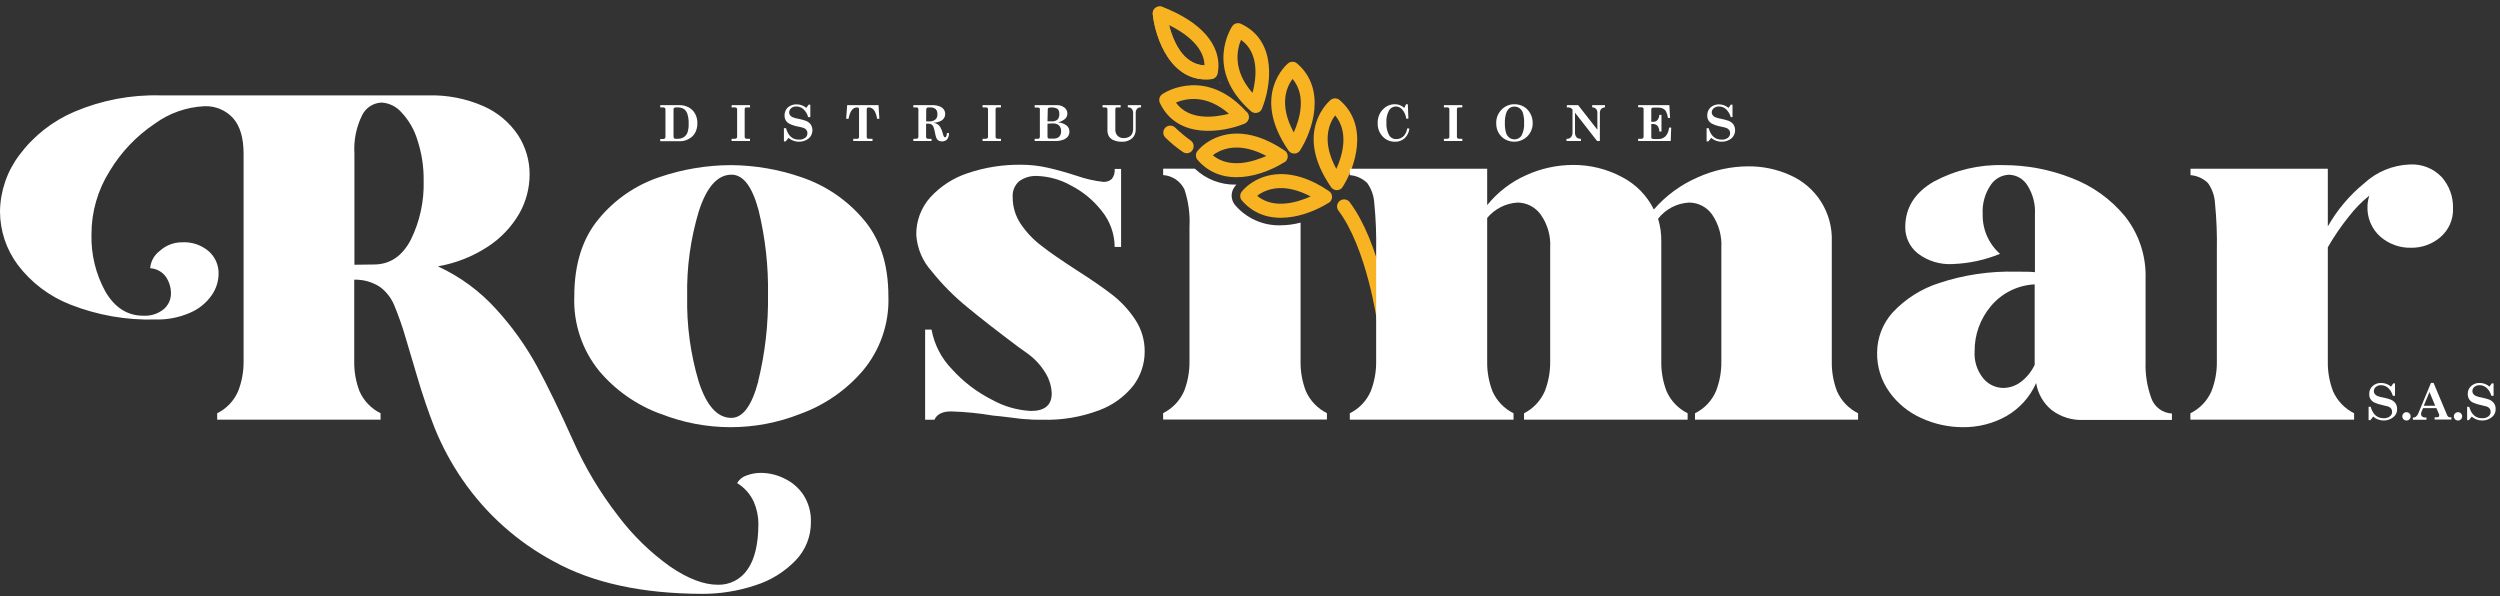 <svg width="390" height="93" viewBox="0 0 390 93" fill="none" xmlns="http://www.w3.org/2000/svg">
<rect x="0" y="0" width="390" height="93" fill="#333333" stroke="none"/>
<path d="M192.68 32C192.34 31.601 192.148 31.097 192.135 30.572C192.123 30.048 192.29 29.536 192.61 29.12C192.61 29.07 192.74 28.96 192.89 28.8H192.78C190.405 28.846 188.108 27.951 186.39 26.31H181.45V27.31C182.15 27.358 182.826 27.589 183.409 27.98C183.991 28.372 184.461 28.91 184.77 29.54C185.397 31.42 185.665 33.401 185.56 35.38V56.38C185.578 57.955 185.296 59.52 184.73 60.99C184.075 62.492 182.914 63.716 181.45 64.45V65.45H207V64.45C205.542 63.726 204.382 62.517 203.72 61.03C203.148 59.548 202.866 57.969 202.89 56.38V34.73C201.851 35.002 200.783 35.143 199.71 35.15C198.378 35.178 197.057 34.91 195.841 34.365C194.625 33.821 193.546 33.013 192.68 32V32Z" fill="white"/>
<path opacity="0.31" d="M189.78 45.24C189.78 54.14 189.02 61.35 189.02 61.35C189.02 61.35 188.26 54.14 188.26 45.24C188.26 36.34 189.02 29.14 189.02 29.14C189.02 29.14 189.78 36.35 189.78 45.24Z" fill="white"/>
<path d="M190.3 12.88L190.25 12.94L190.37 12.99C190.37 12.99 190.37 12.91 190.32 12.87L190.3 12.88Z" fill="white"/>
<path d="M103 16.4H106C106.502 16.394 106.997 16.515 107.44 16.75C107.865 16.977 108.213 17.325 108.44 17.75C108.681 18.195 108.801 18.694 108.79 19.2C108.805 19.706 108.695 20.207 108.47 20.66C108.249 21.089 107.899 21.439 107.47 21.66C107.055 21.905 106.582 22.033 106.1 22.03H103V21.68H103.47C103.565 21.686 103.659 21.653 103.73 21.59C103.785 21.515 103.813 21.423 103.81 21.33V17.08C103.814 17.034 103.808 16.988 103.792 16.945C103.777 16.902 103.752 16.863 103.72 16.83C103.632 16.77 103.526 16.742 103.42 16.75H103V16.4ZM105.76 21.65C106.085 21.653 106.405 21.563 106.68 21.39C106.941 21.215 107.14 20.964 107.25 20.67C107.393 20.218 107.453 19.744 107.43 19.27C107.453 18.752 107.382 18.233 107.22 17.74C107.118 17.431 106.918 17.164 106.65 16.98C106.342 16.818 105.998 16.738 105.65 16.75C105.487 16.736 105.322 16.76 105.17 16.82C105.134 16.845 105.105 16.88 105.088 16.921C105.07 16.962 105.064 17.006 105.07 17.05V21.29C105.063 21.39 105.092 21.489 105.15 21.57C105.184 21.599 105.224 21.621 105.267 21.635C105.31 21.649 105.355 21.654 105.4 21.65H105.76Z" fill="white"/>
<path d="M114.14 16.4H117V16.75H116.49C116.401 16.744 116.313 16.769 116.24 16.82C116.214 16.846 116.194 16.877 116.182 16.912C116.169 16.947 116.165 16.984 116.17 17.02V21.35C116.165 21.39 116.17 21.431 116.184 21.47C116.198 21.508 116.22 21.542 116.25 21.57C116.335 21.627 116.437 21.655 116.54 21.65H117V22H114.13V21.65H114.57C114.683 21.661 114.796 21.633 114.89 21.57C114.924 21.545 114.951 21.511 114.968 21.473C114.986 21.434 114.993 21.392 114.99 21.35V17.06C114.993 17.017 114.986 16.975 114.971 16.935C114.955 16.895 114.931 16.859 114.9 16.83C114.823 16.771 114.727 16.743 114.63 16.75H114.13L114.14 16.4Z" fill="white"/>
<path d="M125.79 16.83L126.14 16.33H126.41V18.27H126.07C125.946 17.789 125.686 17.355 125.32 17.02C125.023 16.755 124.638 16.609 124.24 16.61C123.943 16.596 123.651 16.692 123.42 16.88C123.322 16.959 123.242 17.06 123.189 17.174C123.135 17.288 123.108 17.414 123.11 17.54C123.108 17.686 123.15 17.828 123.23 17.95C123.332 18.093 123.47 18.207 123.63 18.28C123.952 18.409 124.287 18.499 124.63 18.55C125.011 18.623 125.386 18.727 125.75 18.86C126.046 18.98 126.303 19.181 126.49 19.44C126.694 19.773 126.776 20.165 126.723 20.552C126.67 20.938 126.486 21.294 126.2 21.56C125.756 21.933 125.19 22.129 124.61 22.11C124.022 22.108 123.454 21.895 123.01 21.51L122.57 22.06H122.29V20H122.62C122.95 21.19 123.62 21.78 124.62 21.78C124.977 21.808 125.333 21.705 125.62 21.49C125.729 21.407 125.816 21.299 125.875 21.176C125.934 21.052 125.963 20.917 125.96 20.78C125.967 20.601 125.915 20.425 125.81 20.28C125.689 20.126 125.526 20.012 125.34 19.95C125.058 19.862 124.771 19.792 124.48 19.74C124.023 19.657 123.579 19.512 123.16 19.31C122.919 19.194 122.717 19.009 122.58 18.78C122.446 18.546 122.38 18.279 122.39 18.01C122.383 17.777 122.424 17.546 122.512 17.331C122.6 17.116 122.732 16.921 122.9 16.76C123.283 16.432 123.776 16.26 124.28 16.28C124.833 16.279 125.367 16.474 125.79 16.83V16.83Z" fill="white"/>
<path d="M132.16 16.4H137.05L137.18 18.53H136.83C136.778 18.164 136.673 17.807 136.52 17.47C136.422 17.253 136.271 17.064 136.08 16.92C135.918 16.819 135.731 16.764 135.54 16.76C135.451 16.754 135.363 16.779 135.29 16.83C135.262 16.855 135.24 16.886 135.226 16.921C135.212 16.955 135.207 16.993 135.21 17.03V21.37C135.208 21.406 135.213 21.443 135.225 21.477C135.237 21.512 135.255 21.543 135.28 21.57C135.331 21.619 135.399 21.648 135.47 21.65H136.11V22H133.11V21.65H133.72C133.759 21.651 133.797 21.645 133.833 21.631C133.869 21.617 133.902 21.597 133.93 21.57C133.958 21.545 133.98 21.514 133.994 21.48C134.008 21.445 134.013 21.407 134.01 21.37V17.06C134.015 17.018 134.01 16.976 133.996 16.936C133.982 16.896 133.96 16.86 133.93 16.83C133.856 16.78 133.769 16.756 133.68 16.76C133.03 16.76 132.6 17.35 132.37 18.53H132L132.16 16.4Z" fill="white"/>
<path d="M142.48 16.4H145.41C145.805 16.386 146.2 16.451 146.57 16.59C146.839 16.685 147.073 16.859 147.24 17.09C147.379 17.297 147.453 17.541 147.45 17.79C147.451 17.99 147.401 18.187 147.305 18.362C147.209 18.537 147.069 18.684 146.9 18.79C146.507 19.018 146.064 19.145 145.61 19.16C145.846 19.191 146.074 19.27 146.28 19.39C146.454 19.512 146.598 19.673 146.7 19.86C146.876 20.174 147.007 20.51 147.09 20.86C147.117 21.023 147.175 21.179 147.26 21.32C147.276 21.349 147.299 21.374 147.327 21.391C147.355 21.409 147.387 21.419 147.42 21.42C147.593 21.42 147.693 21.2 147.72 20.76H148.05C148.059 21.118 147.95 21.47 147.74 21.76C147.557 21.923 147.328 22.025 147.084 22.052C146.84 22.079 146.594 22.029 146.38 21.91C146.233 21.8 146.118 21.651 146.05 21.48C145.97 21.231 145.907 20.977 145.86 20.72C145.807 20.396 145.724 20.078 145.61 19.77C145.547 19.627 145.447 19.502 145.32 19.41C145.189 19.327 145.035 19.285 144.88 19.29H144.47V21.36C144.465 21.397 144.47 21.436 144.484 21.471C144.498 21.506 144.521 21.536 144.55 21.56C144.584 21.594 144.625 21.62 144.67 21.637C144.714 21.654 144.762 21.662 144.81 21.66H145.32V22H142.48V21.65H142.92C142.967 21.654 143.015 21.648 143.059 21.633C143.104 21.617 143.145 21.592 143.18 21.56C143.211 21.527 143.236 21.488 143.251 21.445C143.267 21.401 143.273 21.356 143.27 21.31V17.09C143.274 17.045 143.269 17 143.255 16.957C143.241 16.914 143.219 16.874 143.19 16.84C143.161 16.809 143.125 16.785 143.085 16.769C143.045 16.754 143.003 16.747 142.96 16.75H142.48V16.4ZM144.48 18.94H144.95C145.312 18.966 145.67 18.851 145.95 18.62C146.057 18.512 146.137 18.381 146.186 18.237C146.234 18.093 146.249 17.941 146.23 17.79C146.243 17.648 146.226 17.505 146.179 17.371C146.133 17.236 146.058 17.113 145.96 17.01C145.691 16.815 145.36 16.726 145.03 16.76C144.79 16.76 144.64 16.76 144.58 16.84C144.52 16.92 144.49 17 144.49 17.18L144.48 18.94Z" fill="white"/>
<path d="M153.28 16.4H156.15V16.75H155.63C155.544 16.746 155.46 16.77 155.39 16.82C155.363 16.845 155.341 16.876 155.327 16.911C155.314 16.946 155.308 16.983 155.31 17.02V21.35C155.307 21.39 155.313 21.431 155.327 21.468C155.341 21.506 155.362 21.541 155.39 21.57C155.479 21.627 155.584 21.655 155.69 21.65H156.15V22H153.28V21.65H153.72C153.833 21.66 153.945 21.631 154.04 21.57C154.071 21.543 154.095 21.509 154.111 21.471C154.126 21.432 154.133 21.391 154.13 21.35V17.06C154.135 16.976 154.106 16.893 154.05 16.83C153.972 16.772 153.877 16.744 153.78 16.75H153.28V16.4Z" fill="white"/>
<path d="M161.41 16.4H164.81C165.255 16.375 165.695 16.509 166.05 16.78C166.194 16.888 166.311 17.029 166.391 17.19C166.471 17.352 166.511 17.53 166.51 17.71C166.512 17.867 166.482 18.024 166.419 18.168C166.357 18.313 166.266 18.443 166.15 18.55C165.834 18.811 165.46 18.992 165.06 19.08C165.553 19.122 166.024 19.303 166.42 19.6C166.551 19.715 166.655 19.856 166.726 20.015C166.797 20.174 166.832 20.346 166.83 20.52C166.837 20.826 166.734 21.124 166.54 21.36C166.345 21.568 166.101 21.723 165.83 21.81C165.442 21.947 165.031 22.011 164.62 22H161.41V21.65H161.93C161.967 21.652 162.004 21.645 162.039 21.632C162.073 21.618 162.104 21.597 162.13 21.57C162.191 21.497 162.222 21.405 162.22 21.31V17C162.218 16.969 162.21 16.939 162.196 16.912C162.182 16.884 162.163 16.86 162.14 16.84C162.051 16.794 161.95 16.773 161.85 16.78H161.41V16.4ZM163.41 18.93H164.04C164.373 18.964 164.707 18.867 164.97 18.66C165.075 18.537 165.154 18.393 165.202 18.239C165.25 18.084 165.266 17.921 165.25 17.76C165.263 17.623 165.247 17.485 165.204 17.354C165.161 17.223 165.092 17.103 165 17C164.699 16.82 164.349 16.74 164 16.77C163.847 16.755 163.693 16.776 163.55 16.83C163.514 16.858 163.485 16.895 163.468 16.937C163.45 16.979 163.444 17.025 163.45 17.07L163.41 18.93ZM163.41 19.29V21.29C163.402 21.379 163.427 21.468 163.48 21.54C163.502 21.566 163.53 21.586 163.561 21.6C163.592 21.614 163.626 21.621 163.66 21.62H164.39C164.697 21.638 164.999 21.533 165.23 21.33C165.336 21.215 165.417 21.079 165.469 20.931C165.52 20.783 165.541 20.626 165.53 20.47C165.542 20.306 165.52 20.141 165.465 19.986C165.41 19.831 165.323 19.689 165.21 19.57C164.947 19.345 164.605 19.234 164.26 19.26L163.41 19.29Z" fill="white"/>
<path d="M172 16.4H174.82V16.75H174.24C174.203 16.749 174.167 16.756 174.134 16.772C174.101 16.788 174.072 16.811 174.05 16.84C174.004 16.911 173.983 16.996 173.99 17.08V20.18C173.975 20.362 173.999 20.545 174.059 20.717C174.12 20.889 174.215 21.047 174.34 21.18C174.471 21.309 174.628 21.407 174.801 21.47C174.973 21.532 175.157 21.556 175.34 21.54C175.623 21.543 175.901 21.474 176.15 21.34C176.345 21.233 176.502 21.069 176.6 20.87C176.72 20.61 176.778 20.326 176.77 20.04V17.66C176.786 17.415 176.711 17.173 176.56 16.98C176.493 16.904 176.41 16.844 176.316 16.804C176.223 16.764 176.121 16.746 176.02 16.75H175.94V16.4H178V16.75H177.86C177.76 16.744 177.66 16.766 177.57 16.811C177.48 16.857 177.405 16.926 177.35 17.01C177.223 17.191 177.16 17.409 177.17 17.63V20.21C177.18 20.468 177.134 20.724 177.036 20.962C176.937 21.201 176.789 21.415 176.6 21.59C176.155 21.958 175.587 22.143 175.01 22.11C174.579 22.122 174.149 22.044 173.75 21.88C173.439 21.761 173.174 21.547 172.99 21.27C172.824 20.964 172.744 20.618 172.76 20.27V17.14C172.76 16.99 172.76 16.89 172.68 16.84C172.639 16.805 172.591 16.778 172.54 16.763C172.488 16.747 172.434 16.743 172.38 16.75H172V16.4Z" fill="white"/>
<path d="M219.08 16.83L219.34 16.27H219.62L219.71 18.51H219.37C219.31 17.983 219.094 17.485 218.75 17.08C218.626 16.936 218.472 16.82 218.3 16.739C218.128 16.658 217.94 16.614 217.75 16.61C217.539 16.613 217.331 16.67 217.148 16.775C216.964 16.88 216.81 17.029 216.7 17.21C216.377 17.792 216.231 18.456 216.28 19.12C216.232 19.834 216.392 20.546 216.74 21.17C216.861 21.342 217.023 21.481 217.212 21.573C217.401 21.666 217.61 21.71 217.82 21.7C218.048 21.703 218.274 21.657 218.482 21.566C218.691 21.474 218.878 21.339 219.03 21.17C219.296 20.847 219.466 20.455 219.52 20.04H219.86C219.812 20.619 219.552 21.161 219.13 21.56C218.719 21.929 218.182 22.126 217.63 22.11C217.27 22.118 216.911 22.05 216.579 21.91C216.246 21.771 215.947 21.563 215.7 21.3C215.438 21.023 215.235 20.696 215.101 20.339C214.967 19.981 214.905 19.601 214.92 19.22C214.902 18.804 214.973 18.389 215.128 18.003C215.283 17.616 215.519 17.268 215.82 16.98C216.298 16.513 216.942 16.254 217.61 16.26C217.866 16.255 218.121 16.299 218.36 16.39C218.621 16.499 218.864 16.647 219.08 16.83V16.83Z" fill="white"/>
<path d="M225.25 16.4H228.12V16.75H227.6C227.514 16.746 227.43 16.77 227.36 16.82C227.333 16.845 227.311 16.876 227.297 16.911C227.284 16.946 227.278 16.983 227.28 17.02V21.35C227.277 21.39 227.283 21.431 227.297 21.468C227.311 21.506 227.332 21.541 227.36 21.57C227.449 21.627 227.554 21.655 227.66 21.65H228.12V22H225.25V21.65H225.69C225.803 21.66 225.915 21.631 226.01 21.57C226.041 21.543 226.065 21.509 226.081 21.471C226.096 21.432 226.103 21.391 226.1 21.35V17.06C226.105 16.976 226.076 16.893 226.02 16.83C225.942 16.772 225.847 16.744 225.75 16.75H225.25V16.4Z" fill="white"/>
<path d="M236.26 16.26C236.772 16.257 237.275 16.388 237.72 16.64C238.141 16.895 238.486 17.257 238.72 17.69C238.975 18.141 239.106 18.652 239.1 19.17C239.11 19.558 239.042 19.944 238.899 20.305C238.757 20.666 238.543 20.994 238.27 21.27C237.817 21.716 237.232 22.002 236.602 22.085C235.972 22.168 235.333 22.043 234.78 21.73C234.367 21.488 234.022 21.143 233.78 20.73C233.526 20.268 233.398 19.747 233.41 19.22C233.398 18.833 233.465 18.447 233.606 18.086C233.747 17.726 233.959 17.397 234.23 17.12C234.489 16.842 234.804 16.622 235.154 16.474C235.503 16.326 235.88 16.253 236.26 16.26V16.26ZM236.26 16.63C235.981 16.623 235.707 16.708 235.48 16.87C235.233 17.08 235.052 17.358 234.96 17.67C234.811 18.162 234.744 18.676 234.76 19.19C234.741 19.706 234.801 20.222 234.94 20.72C235.035 21.024 235.22 21.292 235.47 21.49C235.704 21.655 235.984 21.743 236.27 21.74C236.484 21.742 236.696 21.69 236.885 21.589C237.073 21.488 237.234 21.34 237.35 21.16C237.672 20.545 237.814 19.852 237.76 19.16C237.782 18.65 237.721 18.14 237.58 17.65C237.492 17.348 237.31 17.082 237.06 16.89C236.833 16.724 236.561 16.633 236.28 16.63H236.26Z" fill="white"/>
<path d="M244.45 16.4H246.19L249.19 20.24V17.63C249.212 17.403 249.143 17.177 249 17C248.834 16.837 248.612 16.744 248.38 16.74V16.4H250.38V16.75C250.151 16.757 249.934 16.85 249.77 17.01C249.635 17.188 249.568 17.407 249.58 17.63V22H249.15L245.7 17.58V20.64C245.676 20.918 245.762 21.195 245.94 21.41C246.017 21.488 246.109 21.549 246.211 21.59C246.312 21.632 246.421 21.652 246.53 21.65H246.63V22H244.37V21.65H244.52C244.628 21.65 244.734 21.626 244.831 21.58C244.928 21.533 245.013 21.465 245.08 21.38C245.238 21.19 245.32 20.947 245.31 20.7V17.09C245.237 16.985 245.14 16.899 245.027 16.84C244.914 16.781 244.788 16.75 244.66 16.75H244.41L244.45 16.4Z" fill="white"/>
<path d="M255.55 16.4H260.42L260.53 18.4H260.2C260.154 18.054 260.056 17.717 259.91 17.4C259.801 17.207 259.637 17.051 259.44 16.95C259.211 16.833 258.956 16.778 258.7 16.79H257.93C257.838 16.786 257.747 16.811 257.67 16.86C257.645 16.887 257.626 16.919 257.614 16.953C257.602 16.987 257.597 17.024 257.6 17.06V19H257.86C257.987 19.01 258.114 18.992 258.234 18.947C258.353 18.902 258.461 18.831 258.55 18.74C258.744 18.511 258.85 18.22 258.85 17.92H259.19V20.52H258.85C258.865 20.192 258.762 19.869 258.56 19.61C258.46 19.516 258.342 19.444 258.213 19.397C258.084 19.351 257.947 19.331 257.81 19.34H257.6V21.41C257.595 21.447 257.599 21.483 257.612 21.518C257.624 21.553 257.644 21.584 257.67 21.61C257.778 21.667 257.898 21.694 258.02 21.69H258.7C258.908 21.697 259.116 21.662 259.31 21.586C259.504 21.51 259.681 21.396 259.83 21.25C260.151 20.874 260.341 20.404 260.37 19.91H260.71L260.63 22H255.55V21.65H256.05C256.145 21.656 256.238 21.623 256.31 21.56C256.34 21.53 256.364 21.494 256.38 21.455C256.395 21.415 256.402 21.373 256.4 21.33V17C256.403 16.962 256.396 16.924 256.38 16.889C256.364 16.854 256.34 16.823 256.31 16.8C256.212 16.747 256.101 16.723 255.99 16.73H255.55V16.4Z" fill="white"/>
<path d="M269.65 16.83L270 16.33H270.27V18.27H270C269.869 17.793 269.609 17.36 269.25 17.02C268.953 16.755 268.568 16.609 268.17 16.61C267.873 16.596 267.581 16.692 267.35 16.88C267.25 16.959 267.17 17.059 267.114 17.173C267.059 17.288 267.03 17.413 267.03 17.54C267.032 17.686 267.077 17.829 267.16 17.95C267.262 18.093 267.4 18.207 267.56 18.28C267.882 18.408 268.217 18.499 268.56 18.55C268.944 18.622 269.322 18.726 269.69 18.86C269.985 18.983 270.24 19.183 270.43 19.44C270.634 19.773 270.716 20.165 270.663 20.552C270.61 20.938 270.426 21.294 270.14 21.56C269.696 21.933 269.13 22.129 268.55 22.11C267.962 22.11 267.393 21.897 266.95 21.51L266.51 22.06H266.23V20H266.56C266.89 21.19 267.56 21.78 268.56 21.78C268.917 21.808 269.273 21.705 269.56 21.49C269.668 21.407 269.756 21.299 269.815 21.176C269.874 21.052 269.903 20.917 269.9 20.78C269.907 20.601 269.854 20.425 269.75 20.28C269.629 20.126 269.466 20.012 269.28 19.95C268.998 19.863 268.711 19.793 268.42 19.74C267.963 19.657 267.519 19.512 267.1 19.31C266.859 19.194 266.657 19.009 266.52 18.78C266.386 18.546 266.32 18.279 266.33 18.01C266.323 17.777 266.364 17.546 266.452 17.331C266.54 17.116 266.672 16.921 266.84 16.76C267.223 16.432 267.716 16.26 268.22 16.28C268.745 16.298 269.249 16.491 269.65 16.83V16.83Z" fill="white"/>
<path d="M86.44 87.61C80.726 84.563 75.829 80.186 72.16 74.85C70.436 72.347 68.987 69.665 67.84 66.85C66.827 64.283 65.88 61.497 65 58.49L64.49 56.76L63.37 53C62.846 51.163 62.218 49.356 61.49 47.59C61.017 46.459 60.247 45.477 59.26 44.75C58.071 43.981 56.676 43.59 55.26 43.63V56.4C55.236 57.989 55.518 59.568 56.09 61.05C56.752 62.537 57.912 63.746 59.37 64.47V65.47H33.88V64.47C35.352 63.741 36.514 62.51 37.16 61C37.728 59.534 38.013 57.973 38 56.4V24C38 21.5 37.447 19.637 36.34 18.41C35.774 17.796 35.081 17.312 34.309 16.995C33.537 16.677 32.704 16.532 31.87 16.57C29.075 16.707 26.381 17.66 24.12 19.31C21.276 21.221 18.886 23.734 17.12 26.67C15.254 29.623 14.265 33.046 14.27 36.54C14.183 39.683 14.943 42.792 16.47 45.54C17.94 48.02 19.9 49.25 22.35 49.25C23.494 49.322 24.624 48.965 25.52 48.25C25.888 47.943 26.183 47.557 26.382 47.121C26.581 46.685 26.679 46.209 26.67 45.73C26.664 44.845 26.404 43.981 25.92 43.24C25.64 42.832 25.269 42.493 24.838 42.251C24.406 42.008 23.924 41.868 23.43 41.84C23.471 41.306 23.627 40.787 23.887 40.319C24.148 39.851 24.507 39.446 24.94 39.13C25.885 38.268 27.12 37.793 28.4 37.8C29.924 37.709 31.423 38.215 32.58 39.21C33.07 39.648 33.459 40.187 33.722 40.789C33.984 41.391 34.113 42.043 34.1 42.7C34.089 43.916 33.705 45.099 33 46.09C32.156 47.284 30.996 48.219 29.65 48.79C27.946 49.534 26.099 49.892 24.24 49.84C19.694 49.967 15.17 49.171 10.94 47.5C7.694 46.227 4.863 44.081 2.76 41.3C0.977 38.899 0.01 35.99 0 33C0.039 29.826 1.09 26.746 3 24.21C5.215 21.224 8.188 18.883 11.61 17.43C15.839 15.63 20.405 14.76 25 14.88H66.76C69.743 14.792 72.708 15.37 75.44 16.57C77.62 17.531 79.483 19.091 80.81 21.07C81.997 22.894 82.626 25.024 82.62 27.2C82.62 29.349 82.062 31.462 81 33.33C79.793 35.407 78.114 37.171 76.1 38.48C73.741 40.025 71.089 41.07 68.31 41.55C71.757 43.135 74.847 45.404 77.39 48.22C79.852 50.91 81.984 53.884 83.74 57.08C85.42 60.18 87.317 64.087 89.43 68.8C91.287 72.96 93.637 76.881 96.43 80.48C98.722 83.528 101.471 86.203 104.58 88.41C107.34 90.283 109.8 91.22 111.96 91.22C112.873 91.249 113.779 91.046 114.592 90.63C115.405 90.213 116.1 89.598 116.61 88.84C117.737 87.247 118.303 84.867 118.31 81.7C118.304 80.523 118.059 79.359 117.59 78.28C117.036 77.068 116.13 76.051 114.99 75.36C115.319 74.794 115.847 74.37 116.47 74.17C117.195 73.897 117.965 73.761 118.74 73.77C119.994 73.783 121.228 74.081 122.35 74.64C123.571 75.209 124.609 76.106 125.35 77.23C126.143 78.477 126.544 79.933 126.5 81.41C126.531 83.644 125.68 85.8 124.13 87.41C122.386 89.218 120.217 90.559 117.82 91.31C115.134 92.204 112.321 92.653 109.49 92.64C100.137 92.607 92.453 90.93 86.44 87.61ZM58.32 41.26C60.82 41.26 62.743 39.973 64.09 37.4C65.492 34.544 66.178 31.39 66.09 28.21C66.123 26.019 65.784 23.838 65.09 21.76C64.6 20.172 63.752 18.718 62.61 17.51C61.831 16.621 60.73 16.078 59.55 16C58.904 16.02 58.276 16.216 57.734 16.569C57.193 16.922 56.759 17.417 56.48 18C55.564 19.861 55.154 21.93 55.29 24V41.3L58.32 41.26Z" fill="white"/>
<path d="M103 64.55C99.303 63.188 96.023 60.889 93.48 57.88C90.809 54.599 89.426 50.457 89.59 46.23C89.59 41.19 90.877 37.143 93.45 34.09C95.921 31.107 99.177 28.873 102.85 27.64C106.449 26.406 110.225 25.77 114.03 25.76C117.765 25.785 121.47 26.42 125 27.64C128.719 28.888 132.032 31.116 134.59 34.09C137.257 37.137 138.59 41.183 138.59 46.23C138.74 50.462 137.315 54.599 134.59 57.84C131.986 60.872 128.646 63.183 124.89 64.55C117.877 67.337 110.063 67.337 103.05 64.55H103ZM118.28 59.46C119.361 55.057 119.875 50.533 119.81 46C119.886 41.555 119.392 37.119 118.34 32.8C117.347 29.1 115.94 27.25 114.12 27.25C111.96 27.25 110.26 29.13 109.04 32.88C107.729 37.199 107.108 41.697 107.2 46.21C107.103 50.72 107.71 55.217 109 59.54C110.22 63.31 111.92 65.19 114.08 65.19C115.887 65.19 117.293 63.28 118.3 59.46H118.28Z" fill="white"/>
<path d="M144.32 51.42H145.32C145.748 53.761 146.866 55.92 148.53 57.62C150.289 59.564 152.39 61.167 154.73 62.35C156.599 63.395 158.682 63.997 160.82 64.11C162.98 64.11 164.07 63.2 164.07 61.37C164.024 60.264 163.701 59.188 163.13 58.24C162.373 56.967 161.349 55.872 160.13 55.03L158.91 54.16C155.643 51.713 152.977 49.637 150.91 47.93C148.867 46.269 147.006 44.395 145.36 42.34C143.933 40.772 143.079 38.766 142.94 36.65C142.904 34.483 143.69 32.382 145.14 30.77C146.737 29.03 148.755 27.732 151 27C153.683 26.098 156.5 25.659 159.33 25.7C160.723 25.702 162.112 25.86 163.47 26.17C164.84 26.48 166.34 26.9 167.98 27.43C169.31 27.897 170.689 28.212 172.09 28.37C172.338 28.391 172.588 28.36 172.824 28.279C173.06 28.198 173.277 28.069 173.46 27.9C173.79 27.454 173.943 26.902 173.89 26.35H174.89V38.52H173.89C173.875 36.484 173.17 34.514 171.89 32.93C170.592 31.259 168.943 29.893 167.06 28.93C165.438 28.018 163.62 27.51 161.76 27.45C160.766 27.403 159.785 27.696 158.98 28.28C158.633 28.588 158.362 28.972 158.188 29.402C158.015 29.833 157.943 30.297 157.98 30.76C157.968 32.273 158.422 33.753 159.28 35C160.169 36.301 161.267 37.447 162.53 38.39C163.8 39.39 165.53 40.57 167.82 42.06C170.233 43.6 172.133 44.91 173.52 45.99C174.912 47.074 176.118 48.378 177.09 49.85C178.073 51.331 178.589 53.073 178.57 54.85C178.575 56.763 177.953 58.624 176.8 60.15C175.41 61.898 173.566 63.23 171.47 64C168.648 65.066 165.645 65.569 162.63 65.48C161.63 65.48 160.95 65.48 160.47 65.41C159.7 65.41 158.73 65.27 157.55 65.12C156.37 64.97 155.5 64.88 154.92 64.83C152.751 64.461 150.559 64.244 148.36 64.18C147.01 64.18 146.15 64.62 145.77 65.48H144.32V51.42Z" fill="white"/>
<path d="M299.75 65.23C297.749 64.345 296.023 62.939 294.75 61.16C293.462 59.368 292.788 57.207 292.83 55C292.845 52.696 293.702 50.476 295.24 48.76C297.23 46.624 299.738 45.036 302.52 44.15C306.365 42.877 310.401 42.278 314.45 42.38C315.75 42.38 316.74 42.38 317.45 42.46V33.46C317.547 31.849 317.131 30.249 316.26 28.89C315.956 28.404 315.537 28.001 315.04 27.717C314.543 27.432 313.983 27.275 313.41 27.26C312.834 27.28 312.272 27.439 311.77 27.722C311.269 28.006 310.843 28.407 310.53 28.89C309.638 30.215 309.206 31.796 309.3 33.39C309.269 34.56 309.494 35.722 309.961 36.795C310.427 37.868 311.123 38.825 312 39.6C309.662 40.558 307.174 41.096 304.65 41.19C302.683 41.316 300.737 40.726 299.17 39.53C298.554 39.038 298.058 38.413 297.72 37.7C297.382 36.988 297.211 36.208 297.22 35.42C297.22 32.42 298.71 30.03 301.69 28.32C305.032 26.523 308.788 25.64 312.58 25.76C316.194 25.759 319.776 26.438 323.14 27.76C326.386 28.987 329.257 31.038 331.47 33.71C333.669 36.467 334.817 39.915 334.71 43.44V56.44C334.64 58.377 334.945 60.309 335.61 62.13C335.85 62.799 336.283 63.383 336.854 63.806C337.426 64.23 338.11 64.475 338.82 64.51V65.51H325.05C323.253 65.597 321.483 65.049 320.05 63.96C318.76 62.898 317.903 61.4 317.64 59.75C316.683 61.92 315.057 63.728 313 64.91C310.943 66.064 308.619 66.661 306.26 66.64C304.013 66.648 301.792 66.167 299.75 65.23ZM317.41 44.36C316.093 44.424 314.804 44.761 313.625 45.349C312.446 45.938 311.402 46.766 310.56 47.78C308.915 49.74 308.022 52.221 308.04 54.78C307.938 56.304 308.412 57.81 309.37 59C309.748 59.47 310.226 59.85 310.769 60.112C311.312 60.375 311.907 60.514 312.51 60.52C313.501 60.511 314.462 60.181 315.25 59.58C316.176 58.879 316.918 57.962 317.41 56.91V44.36Z" fill="white"/>
<path d="M341.7 64.47C343.179 63.744 344.35 62.514 345 61C345.571 59.531 345.853 57.966 345.83 56.39V39C345.876 36.566 345.779 34.132 345.54 31.71C345.48 30.569 345.094 29.469 344.43 28.54C343.694 27.833 342.737 27.402 341.72 27.32V26.32H363.14V35.32C364.601 32.739 366.531 30.453 368.83 28.58C370.763 26.8 373.265 25.765 375.89 25.66C376.827 25.599 377.767 25.747 378.64 26.093C379.513 26.439 380.299 26.974 380.94 27.66C382.095 28.988 382.712 30.7 382.67 32.46C382.708 33.317 382.55 34.17 382.209 34.957C381.867 35.744 381.352 36.442 380.7 37C379.418 38.097 377.777 38.684 376.09 38.65C374.344 38.683 372.648 38.066 371.33 36.92C370.654 36.318 370.123 35.571 369.776 34.734C369.43 33.898 369.278 32.994 369.33 32.09C369.351 31.552 369.448 31.02 369.62 30.51C368.421 31.469 367.343 32.57 366.41 33.79C365.194 35.297 364.1 36.898 363.14 38.58V56.4C363.113 57.988 363.391 59.567 363.96 61.05C364.623 62.537 365.782 63.746 367.24 64.47V65.47H341.7V64.47Z" fill="white"/>
<g opacity="0.31">
<path opacity="0.31" d="M370.57 35.36C371.888 36.285 373.483 36.733 375.09 36.63C376.584 36.573 378.007 35.972 379.09 34.94C379.597 34.412 379.986 33.782 380.233 33.093C380.479 32.404 380.577 31.67 380.52 30.94C380.506 29.334 379.921 27.785 378.87 26.57C379.641 27.011 380.298 27.628 380.788 28.369C381.278 29.111 381.587 29.957 381.69 30.84C381.834 31.752 381.793 32.684 381.57 33.58C381.318 34.495 380.832 35.329 380.16 36C379.487 36.642 378.685 37.134 377.807 37.441C376.93 37.748 375.996 37.863 375.07 37.78C374.187 37.738 373.324 37.499 372.545 37.08C371.767 36.662 371.092 36.074 370.57 35.36V35.36Z" fill="white"/>
</g>
<path opacity="0.31" d="M42.12 40.57C42.12 52.02 41.12 61.3 41.12 61.3C41.12 61.3 40.12 52.02 40.12 40.57C40.12 29.12 41.12 19.84 41.12 19.84C41.12 19.84 42.12 29.12 42.12 40.57Z" fill="white"/>
<path opacity="0.31" d="M134.86 45.51C134.86 55.11 124.86 60.93 124.86 60.93C124.86 60.93 132.86 54.48 132.86 45.51C132.86 36.54 124.86 30.09 124.86 30.09C124.86 30.09 134.86 35.92 134.86 45.51Z" fill="white"/>
<path opacity="0.31" d="M78 71.54C82.051 77.367 86.799 82.676 92.14 87.35C85.84 83.692 80.422 78.691 76.274 72.702C72.126 66.713 69.349 59.884 68.14 52.7C70.639 59.361 73.951 65.689 78 71.54V71.54Z" fill="white"/>
<path opacity="0.31" d="M4.71 32C4.71 42.66 16.25 47.31 16.25 47.31C16.25 47.31 3.25 43.68 3.25 32C3.25 20.32 16.25 16.69 16.25 16.69C16.25 16.69 4.71 21.38 4.71 32Z" fill="white"/>
<path d="M216.52 51.11C216.364 51.206 216.187 51.262 216.005 51.274C215.822 51.285 215.64 51.251 215.474 51.175C215.307 51.099 215.163 50.983 215.052 50.837C214.941 50.691 214.869 50.521 214.84 50.34C214.84 50.22 213.22 38.67 208.75 32.79C208.603 32.557 208.55 32.277 208.599 32.006C208.649 31.735 208.799 31.492 209.019 31.326C209.239 31.161 209.513 31.083 209.787 31.11C210.062 31.136 210.316 31.265 210.5 31.47C215.31 37.81 216.94 49.55 217.01 50.04C217.038 50.246 217.007 50.457 216.92 50.646C216.833 50.835 216.695 50.996 216.52 51.11V51.11Z" fill="#F8B323"/>
<path d="M202.49 23.79C202.32 23.892 202.128 23.951 201.93 23.96C201.75 23.963 201.572 23.922 201.411 23.84C201.251 23.758 201.113 23.638 201.01 23.49C195.01 14.75 200.88 9.93 200.94 9.88C201.136 9.723 201.379 9.637 201.63 9.637C201.881 9.637 202.125 9.723 202.32 9.88C207.02 13.88 204.71 20.48 202.83 23.43C202.746 23.574 202.629 23.697 202.49 23.79V23.79ZM201.64 12.31C200.73 13.52 199.45 16.31 201.83 20.66C202.76 18.58 203.84 14.94 201.64 12.31V12.31Z" fill="#F8B323"/>
<path d="M209.14 29.5C208.967 29.602 208.771 29.661 208.57 29.67C208.39 29.671 208.213 29.629 208.052 29.547C207.892 29.466 207.754 29.346 207.65 29.2C201.6 20.45 207.52 15.64 207.58 15.59C207.775 15.432 208.019 15.347 208.27 15.347C208.521 15.347 208.764 15.432 208.96 15.59C213.66 19.59 211.35 26.18 209.47 29.13C209.39 29.277 209.277 29.404 209.14 29.5V29.5ZM208.28 18C207.37 19.21 206.09 22 208.47 26.35C209.4 24.29 210.49 20.65 208.28 18Z" fill="#F8B323"/>
<path d="M196.47 17.45C196.365 17.514 196.25 17.562 196.13 17.59C195.956 17.635 195.773 17.636 195.598 17.592C195.424 17.548 195.263 17.462 195.13 17.34C187.71 10.76 192.19 4.15 192.24 4.08C192.386 3.867 192.604 3.714 192.853 3.648C193.103 3.582 193.368 3.608 193.6 3.72C199.37 6.42 198.26 13.55 196.87 16.94C196.789 17.145 196.65 17.323 196.47 17.45V17.45ZM193.6 6.22C192.97 7.72 192.25 10.95 195.39 14.49C196 12.26 196.49 8.27 193.6 6.22Z" fill="#F8B323"/>
<path d="M200.33 25.32C197.17 27.32 190.76 29.53 186.81 24.93C186.651 24.735 186.564 24.491 186.564 24.24C186.564 23.988 186.651 23.745 186.81 23.55C187.283 22.988 187.844 22.505 188.47 22.12C190.38 20.9 194.47 19.46 200.41 23.49C200.562 23.589 200.686 23.726 200.77 23.887C200.854 24.048 200.895 24.228 200.89 24.41C200.888 24.589 200.843 24.764 200.757 24.921C200.672 25.078 200.549 25.212 200.4 25.31L200.33 25.32ZM189.21 24.24C191.85 26.38 195.48 25.24 197.55 24.33C193.76 22.33 191.17 22.96 189.55 23.96C189.46 24.05 189.33 24.15 189.21 24.24V24.24Z" fill="#F8B323"/>
<path d="M207.24 31.65C204.08 33.65 197.67 35.86 193.72 31.26C193.561 31.065 193.474 30.822 193.474 30.57C193.474 30.318 193.561 30.075 193.72 29.88C194.192 29.313 194.752 28.827 195.38 28.44C197.29 27.22 201.38 25.78 207.32 29.81C207.472 29.91 207.595 30.047 207.679 30.208C207.763 30.369 207.805 30.549 207.8 30.73C207.798 30.909 207.753 31.084 207.667 31.241C207.582 31.398 207.459 31.532 207.31 31.63L207.24 31.65ZM196.12 30.56C198.76 32.7 202.39 31.56 204.46 30.65C200.67 28.65 198.08 29.29 196.46 30.28L196.12 30.56Z" fill="#F8B323"/>
<path d="M194.34 19.19L194.18 19.28C190.79 20.68 183.67 21.82 180.94 16.06C180.832 15.827 180.809 15.563 180.874 15.315C180.94 15.066 181.091 14.849 181.3 14.7L181.42 14.62C182.1 14.18 188.23 10.62 194.42 17.4C194.521 17.472 194.606 17.564 194.67 17.67C194.824 17.916 194.874 18.212 194.811 18.495C194.747 18.778 194.574 19.024 194.33 19.18L194.34 19.19ZM183.44 16C185.49 18.84 189.44 18.33 191.72 17.75C188.17 14.65 185 15.35 183.44 16Z" fill="#F8B323"/>
<path d="M189.45 12.17C189.308 12.262 189.148 12.32 188.98 12.34C182.72 13.03 180.25 6.02 179.83 2.22C179.804 2.031 179.829 1.838 179.903 1.662C179.976 1.486 180.097 1.333 180.25 1.22C180.398 1.104 180.573 1.029 180.759 1.001C180.945 0.973 181.135 0.993 181.31 1.06C191.86 5.17 189.99 11.32 189.9 11.58C189.827 11.825 189.667 12.035 189.45 12.17V12.17ZM182.38 3.92C182.99 6.3 184.48 10.02 187.9 10.19C187.89 8.93 187.21 6.29 182.38 3.92Z" fill="#F8B323"/>
<path d="M189.45 12.17C189.308 12.262 189.148 12.32 188.98 12.34C182.72 13.03 180.25 6.02 179.83 2.22C179.816 2.077 179.829 1.934 179.871 1.796C179.912 1.659 179.979 1.532 180.07 1.421C180.161 1.31 180.272 1.218 180.398 1.15C180.524 1.082 180.663 1.039 180.805 1.025C180.947 1.011 181.091 1.024 181.229 1.065C181.366 1.107 181.493 1.174 181.604 1.265C181.715 1.356 181.807 1.467 181.875 1.593C181.943 1.719 181.986 1.857 182 2C182 2.36 183.07 10.82 188.74 10.2C188.886 10.183 189.033 10.196 189.174 10.238C189.314 10.28 189.445 10.349 189.558 10.443C189.671 10.536 189.763 10.651 189.831 10.781C189.898 10.912 189.939 11.054 189.95 11.2C189.96 11.392 189.919 11.582 189.832 11.753C189.744 11.923 189.612 12.067 189.45 12.17V12.17Z" fill="#F8B323"/>
<path d="M185.7 23.75C185.533 23.853 185.341 23.907 185.145 23.907C184.949 23.907 184.757 23.853 184.59 23.75C183.606 23.087 182.685 22.333 181.84 21.5C181.733 21.405 181.646 21.29 181.583 21.161C181.521 21.032 181.484 20.892 181.476 20.749C181.459 20.46 181.558 20.176 181.75 19.96C181.942 19.744 182.212 19.613 182.501 19.596C182.79 19.579 183.074 19.678 183.29 19.87C184.04 20.59 184.839 21.259 185.68 21.87C185.925 22.02 186.103 22.259 186.174 22.538C186.245 22.816 186.204 23.111 186.06 23.36C185.975 23.518 185.851 23.653 185.7 23.75V23.75Z" fill="#F8B323"/>
<path d="M210.57 64.47C212.042 63.74 213.205 62.51 213.85 61C214.416 59.53 214.698 57.965 214.68 56.39V39C214.726 36.566 214.629 34.132 214.39 31.71C214.329 30.569 213.944 29.469 213.28 28.54C212.544 27.833 211.587 27.402 210.57 27.32V26.32H232V32C233.633 29.977 235.724 28.373 238.1 27.32C240.396 26.276 242.888 25.734 245.41 25.73C248.056 25.716 250.664 26.359 253 27.6C255.17 28.711 256.923 30.493 258 32.68C259.868 30.526 262.195 28.817 264.81 27.68C267.292 26.553 269.984 25.963 272.71 25.95C274.956 25.926 277.181 26.39 279.23 27.31C281.238 28.183 282.936 29.641 284.101 31.495C285.267 33.349 285.845 35.512 285.76 37.7V56.4C285.733 57.988 286.011 59.567 286.58 61.05C287.243 62.537 288.402 63.746 289.86 64.47V65.47H264.42V64.47C265.892 63.74 267.055 62.51 267.7 61C268.271 59.531 268.553 57.966 268.53 56.39V38.66C268.637 36.818 268.131 34.993 267.09 33.47C266.684 32.892 266.145 32.421 265.518 32.095C264.892 31.77 264.196 31.6 263.49 31.6C262.552 31.651 261.635 31.902 260.802 32.337C259.969 32.771 259.239 33.379 258.66 34.12C259.012 35.266 259.18 36.461 259.16 37.66V56.4C259.136 57.989 259.418 59.568 259.99 61.05C260.653 62.537 261.812 63.746 263.27 64.47V65.47H237.75V64.47C239.205 63.728 240.355 62.5 241 61C241.566 59.53 241.848 57.965 241.83 56.39V38.66C241.94 36.812 241.419 34.982 240.35 33.47C239.935 32.892 239.388 32.421 238.755 32.096C238.123 31.771 237.422 31.601 236.71 31.6C235.803 31.659 234.917 31.902 234.108 32.314C233.298 32.727 232.581 33.3 232 34V56.4C231.976 57.989 232.258 59.568 232.83 61.05C233.493 62.537 234.652 63.746 236.11 64.47V65.47H210.57V64.47Z" fill="white"/>
<path opacity="0.31" d="M218.39 45.24C218.39 54.14 217.63 61.35 217.63 61.35C217.63 61.35 216.87 54.14 216.87 45.24C216.87 36.34 217.63 29.14 217.63 29.14C217.63 29.14 218.39 36.35 218.39 45.24Z" fill="white"/>
<g opacity="0.31">
<path opacity="0.31" d="M240.1 30.14C241.397 30.099 242.657 30.569 243.61 31.45C244.556 32.373 245.222 33.545 245.53 34.83C245.698 35.459 245.809 36.101 245.86 36.75C245.86 37.38 245.92 38.04 245.86 38.66C245.86 39.88 245.8 41.1 245.8 42.32C245.74 44.77 245.71 47.22 245.61 49.67C245.51 52.12 245.42 54.58 245.19 57.05C244.811 54.611 244.561 52.155 244.44 49.69C244.3 47.23 244.27 44.76 244.3 42.3C244.3 41.06 244.37 39.83 244.45 38.6C244.45 37.98 244.5 37.41 244.51 36.82C244.484 36.241 244.427 35.663 244.34 35.09C244.191 33.969 243.757 32.905 243.08 32C242.329 31.057 241.277 30.401 240.1 30.14V30.14Z" fill="white"/>
</g>
<g opacity="0.31">
<path opacity="0.31" d="M266.46 30.14C267.766 30.097 269.036 30.568 270 31.45C270.941 32.377 271.606 33.547 271.92 34.83C272.083 35.46 272.194 36.102 272.25 36.75C272.25 37.38 272.25 38.04 272.25 38.66C272.25 39.88 272.19 41.1 272.18 42.32C272.12 44.77 272.09 47.22 272 49.67C271.91 52.12 271.8 54.58 271.57 57.05C271.194 54.611 270.947 52.155 270.83 49.69C270.68 47.23 270.65 44.76 270.68 42.3C270.68 41.06 270.76 39.83 270.83 38.6C270.83 37.98 270.89 37.41 270.89 36.82C270.872 36.241 270.819 35.663 270.73 35.09C270.567 33.97 270.127 32.908 269.45 32C268.694 31.057 267.639 30.401 266.46 30.14V30.14Z" fill="white"/>
</g>
<g opacity="0.31">
<path opacity="0.31" d="M302.53 39.35C301.39 38.407 300.532 37.169 300.05 35.77C299.784 35.046 299.648 34.281 299.65 33.51C299.656 32.717 299.816 31.933 300.12 31.2C300.429 30.477 300.866 29.817 301.41 29.25C301.941 28.708 302.544 28.241 303.2 27.86C304.458 27.123 305.853 26.65 307.3 26.47C306.109 27.186 304.96 27.97 303.86 28.82C302.843 29.615 302.033 30.644 301.5 31.82C301.018 32.988 300.903 34.275 301.17 35.51C301.454 36.844 301.911 38.135 302.53 39.35V39.35Z" fill="white"/>
</g>
<g opacity="0.31">
<path opacity="0.31" d="M320.25 37.62C320.56 39.88 320.72 42.14 320.83 44.4C320.94 46.66 320.98 48.93 321 51.19V54.58C320.92 55.68 320.93 56.79 321 57.89C321.029 58.986 321.159 60.078 321.39 61.15C321.556 62.24 322.119 63.23 322.97 63.93C322.416 63.74 321.929 63.393 321.57 62.93C321.21 62.461 320.914 61.947 320.69 61.4C320.266 60.31 319.98 59.171 319.84 58.01C319.677 56.864 319.603 55.707 319.62 54.55V51.17C319.62 48.92 319.62 46.66 319.78 44.41C319.94 42.16 319.94 39.88 320.25 37.62Z" fill="white"/>
</g>
<g opacity="0.31">
<path opacity="0.31" d="M164.11 63.29C164.666 63.11 165.13 62.718 165.4 62.2C165.625 61.702 165.705 61.151 165.63 60.61C165.552 60.047 165.404 59.496 165.19 58.97C165 58.452 164.737 57.964 164.41 57.52C163.756 56.605 162.939 55.819 162 55.2L159.11 53C157.21 51.53 155.31 50.05 153.48 48.49C152.57 47.693 151.702 46.848 150.88 45.96C150.034 45.093 149.258 44.16 148.56 43.17C149.47 43.95 150.42 44.68 151.37 45.41C152.32 46.14 153.26 46.91 154.21 47.58C156.21 48.94 158.11 50.37 160.02 51.81L162.85 54.02C163.888 54.779 164.756 55.747 165.4 56.86C165.731 57.417 165.977 58.02 166.13 58.65C166.288 59.271 166.365 59.91 166.36 60.55C166.343 61.212 166.127 61.853 165.74 62.39C165.548 62.648 165.304 62.861 165.023 63.017C164.741 63.172 164.43 63.265 164.11 63.29V63.29Z" fill="white"/>
</g>
<g opacity="0.31">
<path opacity="0.31" d="M310.44 43.46C308.539 43.998 306.667 44.633 304.83 45.36C303.032 46.042 301.317 46.928 299.72 48C298.15 49.021 296.836 50.39 295.88 52C294.987 53.72 294.524 55.632 294.53 57.57C294.245 56.596 294.117 55.584 294.15 54.57C294.198 53.518 294.428 52.483 294.83 51.51C295.689 49.581 297.075 47.934 298.83 46.76C300.536 45.609 302.422 44.75 304.41 44.22C306.371 43.666 308.403 43.41 310.44 43.46V43.46Z" fill="white"/>
</g>
<path opacity="0.31" d="M349.8 45.24C349.8 54.14 349.04 61.35 349.04 61.35C349.04 61.35 348.29 54.14 348.29 45.24C348.29 36.34 349.04 29.14 349.04 29.14C349.04 29.14 349.8 36.35 349.8 45.24Z" fill="white"/>
<path d="M373 60.31L373.35 59.81H373.62V61.75H373.28C373.156 61.269 372.896 60.835 372.53 60.5C372.23 60.24 371.847 60.095 371.45 60.09C371.153 60.078 370.862 60.174 370.63 60.36C370.531 60.439 370.452 60.54 370.399 60.654C370.345 60.769 370.318 60.894 370.32 61.02C370.318 61.166 370.36 61.308 370.44 61.43C370.542 61.573 370.68 61.687 370.84 61.76C371.162 61.889 371.497 61.979 371.84 62.03C372.221 62.103 372.596 62.207 372.96 62.34C373.256 62.46 373.513 62.661 373.7 62.92C373.869 63.182 373.956 63.488 373.95 63.8C373.96 64.034 373.916 64.267 373.822 64.482C373.729 64.697 373.588 64.888 373.41 65.04C372.967 65.416 372.401 65.615 371.82 65.6C371.231 65.595 370.663 65.378 370.22 64.99L369.78 65.54H369.5V63.46H369.83C370.16 64.65 370.83 65.24 371.83 65.24C372.187 65.268 372.543 65.165 372.83 64.95C372.938 64.867 373.026 64.759 373.085 64.636C373.144 64.512 373.173 64.377 373.17 64.24C373.176 64.061 373.123 63.886 373.02 63.74C372.896 63.589 372.734 63.475 372.55 63.41C372.44 63.41 372.15 63.3 371.69 63.2C371.235 63.114 370.791 62.973 370.37 62.78C370.128 62.66 369.927 62.472 369.79 62.239C369.653 62.007 369.587 61.739 369.6 61.47C369.591 61.238 369.633 61.007 369.722 60.792C369.812 60.578 369.948 60.386 370.12 60.23C370.305 60.062 370.521 59.932 370.756 59.848C370.991 59.764 371.241 59.727 371.49 59.74C372.045 59.745 372.58 59.947 373 60.31V60.31Z" fill="white"/>
<path d="M375.41 64.3C375.582 64.3 375.747 64.368 375.869 64.49C375.991 64.612 376.06 64.778 376.06 64.95C376.06 65.122 375.991 65.288 375.869 65.41C375.747 65.532 375.582 65.6 375.41 65.6C375.237 65.6 375.072 65.532 374.95 65.41C374.828 65.288 374.76 65.122 374.76 64.95C374.76 64.778 374.828 64.612 374.95 64.49C375.072 64.368 375.237 64.3 375.41 64.3V64.3Z" fill="white"/>
<path d="M379.64 59.74L381.74 64.74C381.78 64.85 381.85 64.946 381.94 65.02C382.023 65.076 382.121 65.104 382.22 65.1H382.42V65.45H379.8V65.1H380C380.14 65.109 380.279 65.088 380.41 65.04C380.442 65.022 380.467 64.996 380.485 64.964C380.503 64.932 380.511 64.896 380.51 64.86C380.521 64.797 380.521 64.733 380.51 64.67L380.08 63.67H378L377.8 64.14C377.735 64.279 377.694 64.427 377.68 64.58C377.679 64.656 377.695 64.731 377.726 64.8C377.757 64.869 377.803 64.93 377.86 64.98C378.004 65.088 378.181 65.141 378.36 65.13H378.53V65.48H376.41V65.13H376.53C376.662 65.134 376.791 65.088 376.89 65C377.039 64.876 377.156 64.719 377.23 64.54L379.23 59.74H379.64ZM379 61.16L378.11 63.29H379.89L379 61.16Z" fill="white"/>
<path d="M383.45 64.3C383.622 64.3 383.788 64.368 383.909 64.49C384.031 64.612 384.1 64.778 384.1 64.95C384.1 65.122 384.031 65.288 383.909 65.41C383.788 65.532 383.622 65.6 383.45 65.6C383.277 65.6 383.112 65.532 382.99 65.41C382.868 65.288 382.8 65.122 382.8 64.95C382.8 64.778 382.868 64.612 382.99 64.49C383.112 64.368 383.277 64.3 383.45 64.3V64.3Z" fill="white"/>
<path d="M388.36 60.31L388.71 59.81H389V61.75H388.65C388.527 61.269 388.266 60.835 387.9 60.5C387.602 60.237 387.218 60.091 386.82 60.09C386.523 60.078 386.232 60.174 386 60.36C385.902 60.439 385.822 60.54 385.769 60.654C385.715 60.769 385.688 60.894 385.69 61.02C385.688 61.166 385.73 61.308 385.81 61.43C385.912 61.573 386.05 61.687 386.21 61.76C386.532 61.889 386.867 61.979 387.21 62.03C387.591 62.103 387.966 62.207 388.33 62.34C388.626 62.46 388.883 62.661 389.07 62.92C389.243 63.18 389.33 63.488 389.32 63.8C389.33 64.034 389.286 64.267 389.193 64.482C389.099 64.697 388.958 64.888 388.78 65.04C388.338 65.418 387.771 65.617 387.19 65.6C386.601 65.595 386.033 65.378 385.59 64.99L385.15 65.54H384.87V63.46H385.2C385.53 64.65 386.2 65.24 387.2 65.24C387.558 65.268 387.913 65.165 388.2 64.95C388.309 64.867 388.396 64.759 388.455 64.636C388.514 64.512 388.543 64.377 388.54 64.24C388.546 64.061 388.493 63.886 388.39 63.74C388.269 63.586 388.106 63.472 387.92 63.41C387.81 63.41 387.52 63.3 387.06 63.2C386.605 63.114 386.161 62.973 385.74 62.78C385.502 62.654 385.302 62.468 385.16 62.24C385.031 62.004 384.965 61.739 384.97 61.47C384.961 61.238 385.003 61.007 385.093 60.792C385.182 60.578 385.318 60.386 385.49 60.23C385.675 60.062 385.891 59.932 386.126 59.848C386.361 59.764 386.611 59.727 386.86 59.74C387.412 59.745 387.944 59.948 388.36 60.31V60.31Z" fill="white"/>
</svg>
